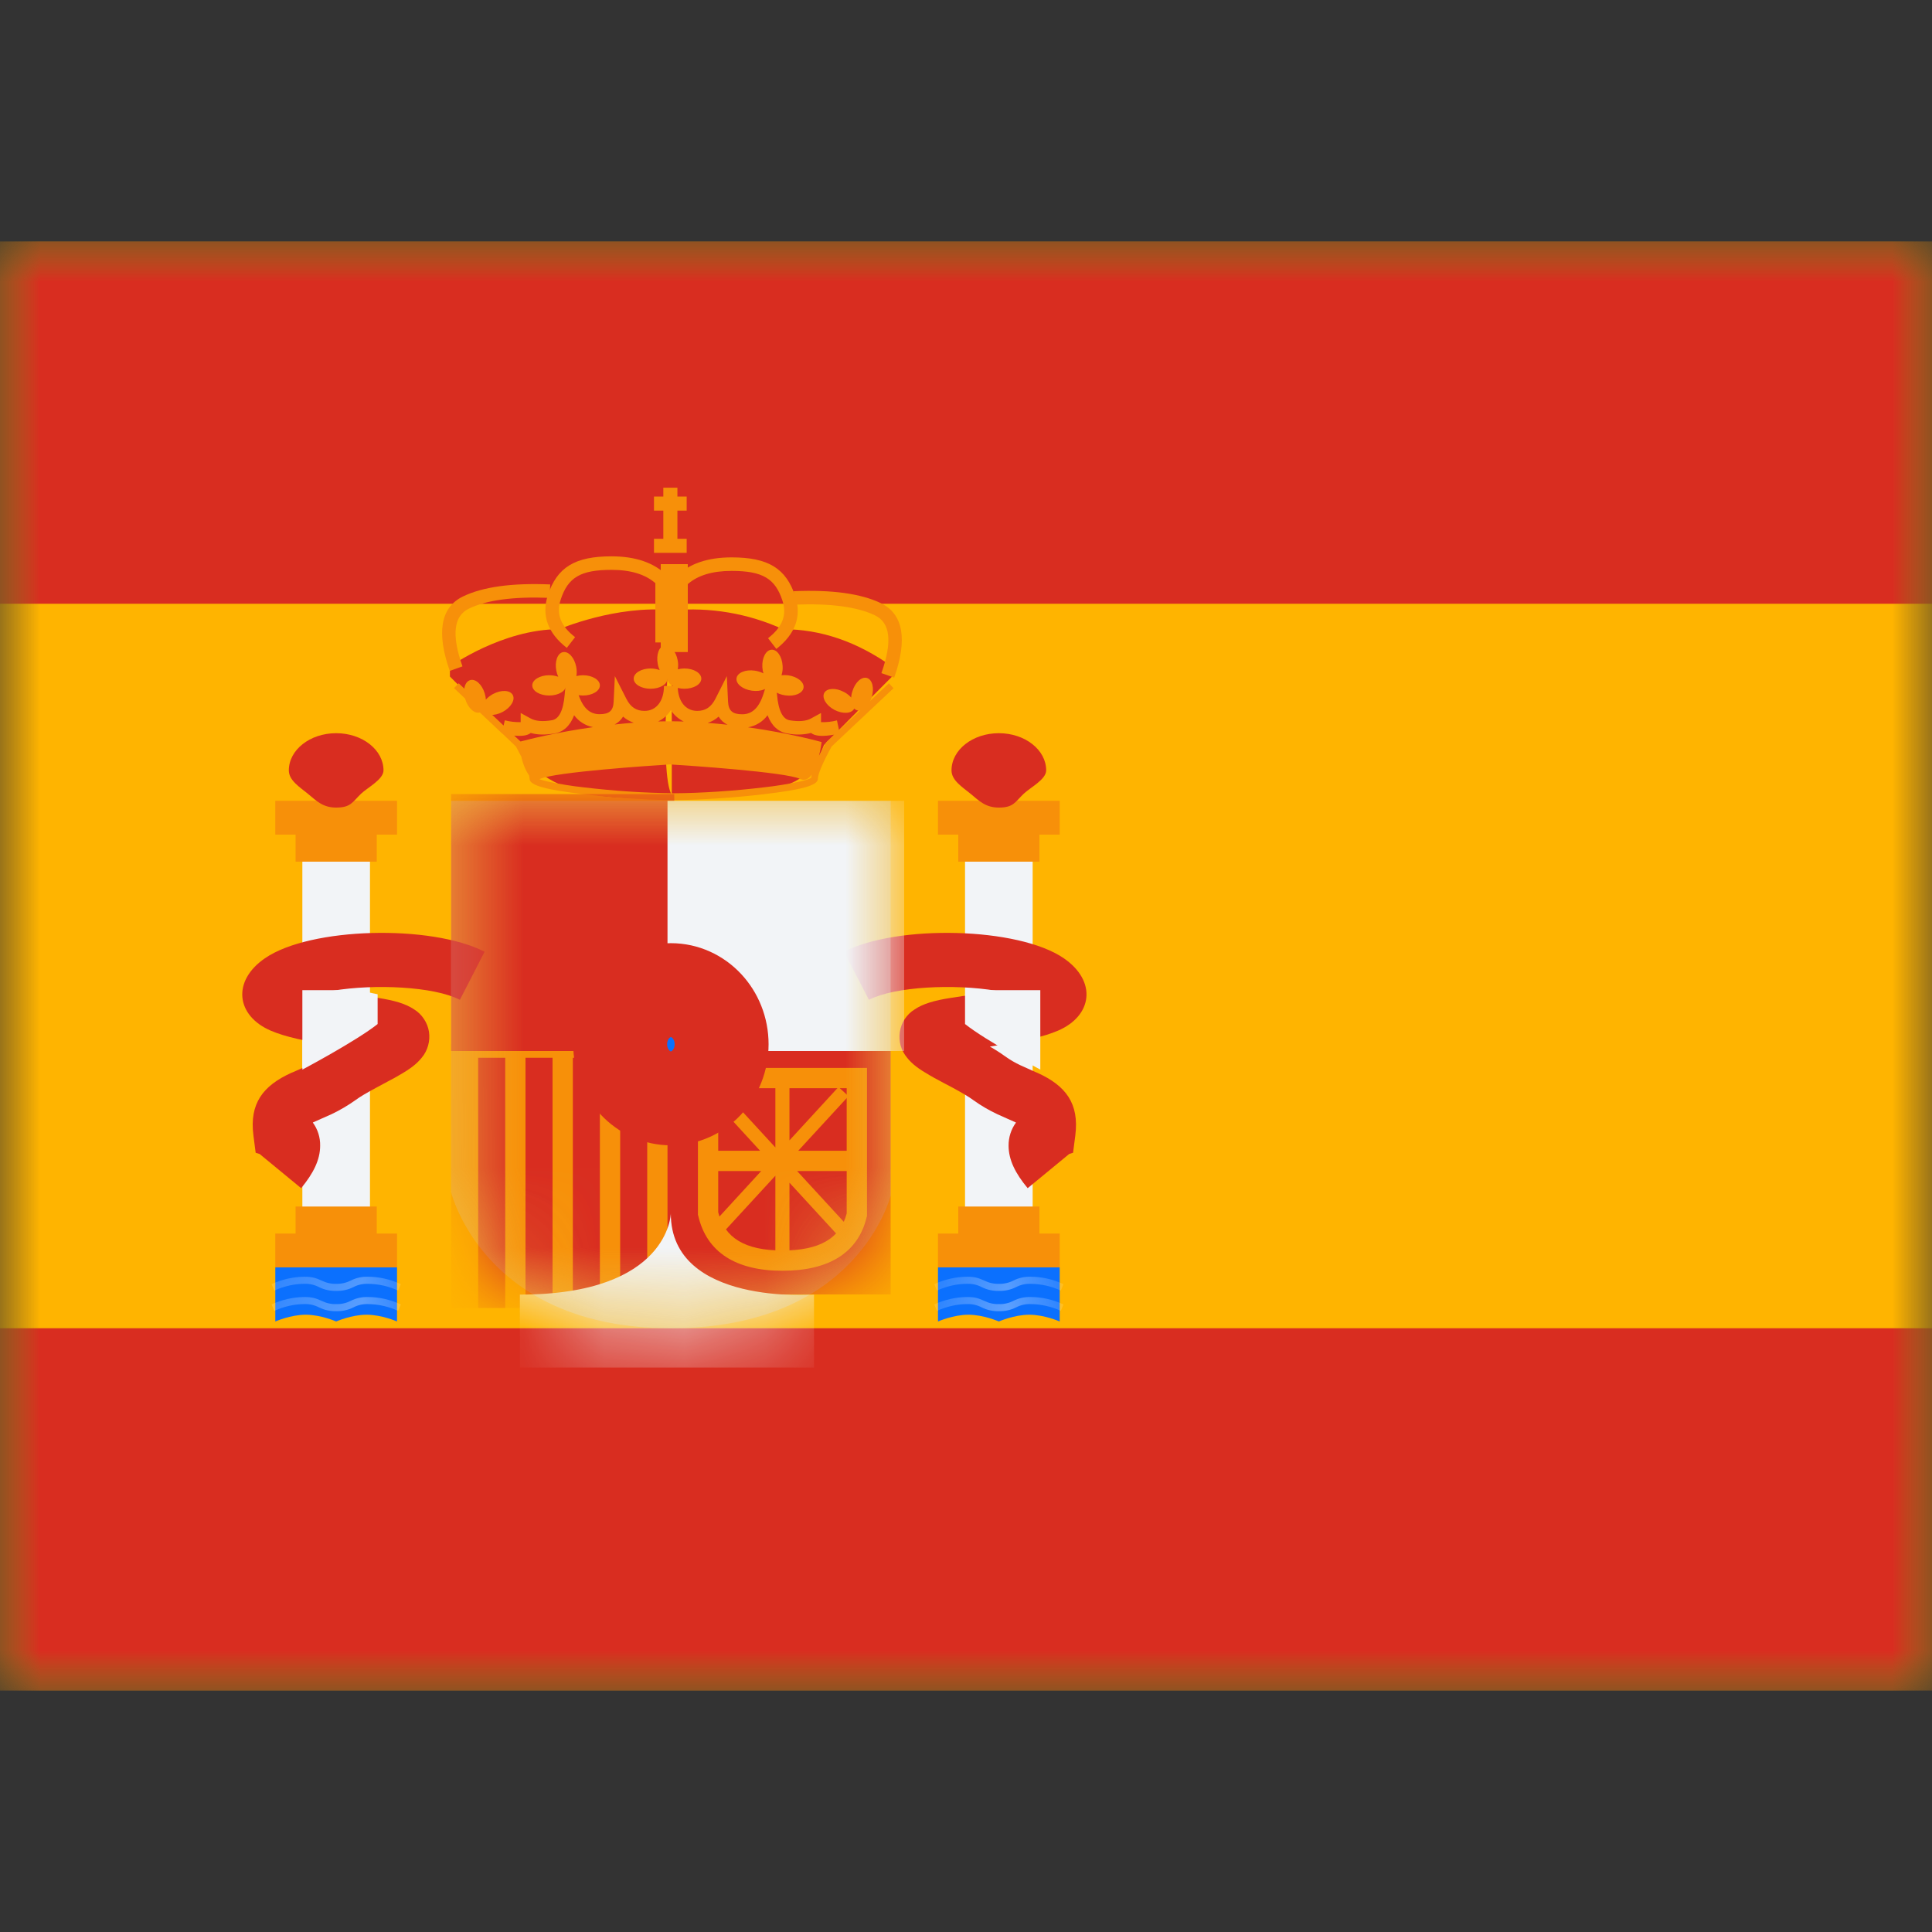 <svg width="24" height="24" viewBox="0 0 24 24" fill="none" xmlns="http://www.w3.org/2000/svg">
<rect x="0" y="0" width="24" height="24" fill="#333333" stroke="none"/>
<mask id="mask0_2082_9354" style="mask-type:luminance" maskUnits="userSpaceOnUse" x="0" y="3" width="24" height="18">
<path d="M0 3H24V21H0V3Z" fill="white"/>
</mask>
<g mask="url(#mask0_2082_9354)">
<path fill-rule="evenodd" clip-rule="evenodd" d="M0 3V21H24V3H0Z" fill="#FFB400"/>
<mask id="mask1_2082_9354" style="mask-type:luminance" maskUnits="userSpaceOnUse" x="0" y="3" width="24" height="18">
<path fill-rule="evenodd" clip-rule="evenodd" d="M0 3V21H24V3H0Z" fill="white"/>
</mask>
<g mask="url(#mask1_2082_9354)">
<path fill-rule="evenodd" clip-rule="evenodd" d="M0 3V7.5H24V3H0ZM0 16.5V21H24V16.5H0Z" fill="#D92D20"/>
<path d="M3.756 10.704H4.596V15.072H3.756V10.704Z" fill="#F2F4F7"/>
<path fill-rule="evenodd" clip-rule="evenodd" d="M4.932 9.948H3.42V10.368H3.672V10.704H4.68V10.368H4.932V9.948ZM4.68 15.324H4.932V15.744H3.42V15.324H3.672V14.988H4.68V15.324Z" fill="#F79009"/>
<path fill-rule="evenodd" clip-rule="evenodd" d="M4.176 10.032C4.359 10.032 4.378 9.963 4.485 9.86C4.569 9.781 4.764 9.682 4.764 9.57C4.764 9.315 4.501 9.108 4.176 9.108C3.851 9.108 3.588 9.315 3.588 9.57C3.588 9.695 3.723 9.777 3.824 9.86C3.931 9.948 4.009 10.032 4.176 10.032Z" fill="#D92D20"/>
<path fill-rule="evenodd" clip-rule="evenodd" d="M3.42 15.744H4.932V16.416C4.932 16.416 4.743 16.332 4.554 16.332C4.365 16.332 4.176 16.416 4.176 16.416C4.176 16.416 3.987 16.332 3.798 16.332C3.609 16.332 3.42 16.416 3.42 16.416V15.744Z" fill="#0B70FE"/>
<mask id="mask2_2082_9354" style="mask-type:luminance" maskUnits="userSpaceOnUse" x="3" y="15" width="2" height="2">
<path fill-rule="evenodd" clip-rule="evenodd" d="M3.42 15.744H4.932V16.416C4.932 16.416 4.743 16.332 4.554 16.332C4.365 16.332 4.176 16.416 4.176 16.416C4.176 16.416 3.987 16.332 3.798 16.332C3.609 16.332 3.42 16.416 3.42 16.416V15.744Z" fill="white"/>
</mask>
<g mask="url(#mask2_2082_9354)">
<path d="M3.407 16.284L3.374 16.204C3.502 16.145 3.642 16.113 3.783 16.112C3.872 16.112 3.918 16.125 3.996 16.16C4.052 16.188 4.114 16.202 4.176 16.2C4.239 16.202 4.3 16.188 4.356 16.16C4.422 16.126 4.496 16.11 4.57 16.112C4.706 16.112 4.843 16.142 4.979 16.204L4.946 16.284C4.828 16.23 4.7 16.201 4.57 16.2C4.507 16.198 4.445 16.212 4.39 16.241C4.324 16.274 4.25 16.29 4.176 16.288C4.102 16.29 4.029 16.274 3.963 16.241C3.907 16.212 3.845 16.198 3.783 16.2C3.658 16.2 3.533 16.228 3.407 16.284ZM3.407 16.032L3.374 15.952C3.502 15.893 3.642 15.861 3.783 15.86C3.872 15.86 3.918 15.873 3.996 15.908C4.052 15.936 4.114 15.95 4.176 15.948C4.239 15.95 4.3 15.936 4.356 15.908C4.422 15.874 4.496 15.858 4.57 15.86C4.706 15.86 4.843 15.89 4.979 15.952L4.946 16.032C4.828 15.978 4.7 15.949 4.57 15.948C4.507 15.946 4.445 15.96 4.39 15.989C4.324 16.022 4.25 16.038 4.176 16.036C4.102 16.038 4.029 16.022 3.963 15.989C3.907 15.96 3.845 15.946 3.783 15.948C3.658 15.948 3.533 15.976 3.407 16.032Z" fill="white"/>
</g>
<path d="M11.988 10.704H12.828V15.072H11.988V10.704Z" fill="#F2F4F7"/>
<path fill-rule="evenodd" clip-rule="evenodd" d="M13.164 9.948H11.652V10.368H11.904V10.704H12.912V10.368H13.164V9.948ZM12.912 15.324H13.164V15.744H11.652V15.324H11.904V14.988H12.912V15.324Z" fill="#F79009"/>
<path fill-rule="evenodd" clip-rule="evenodd" d="M12.408 10.032C12.591 10.032 12.609 9.963 12.717 9.86C12.801 9.781 12.996 9.682 12.996 9.57C12.996 9.315 12.733 9.108 12.408 9.108C12.083 9.108 11.82 9.315 11.82 9.57C11.82 9.695 11.955 9.777 12.056 9.86C12.163 9.948 12.242 10.032 12.408 10.032Z" fill="#D92D20"/>
<path fill-rule="evenodd" clip-rule="evenodd" d="M11.652 15.744H13.164V16.416C13.164 16.416 12.975 16.332 12.786 16.332C12.597 16.332 12.408 16.416 12.408 16.416C12.408 16.416 12.219 16.332 12.03 16.332C11.841 16.332 11.652 16.416 11.652 16.416V15.744Z" fill="#0B70FE"/>
<mask id="mask3_2082_9354" style="mask-type:luminance" maskUnits="userSpaceOnUse" x="11" y="15" width="3" height="2">
<path fill-rule="evenodd" clip-rule="evenodd" d="M11.652 15.744H13.164V16.416C13.164 16.416 12.975 16.332 12.786 16.332C12.597 16.332 12.408 16.416 12.408 16.416C12.408 16.416 12.219 16.332 12.03 16.332C11.841 16.332 11.652 16.416 11.652 16.416V15.744Z" fill="white"/>
</mask>
<g mask="url(#mask3_2082_9354)">
<path d="M11.639 16.284L11.606 16.204C11.734 16.145 11.874 16.113 12.015 16.112C12.104 16.112 12.15 16.125 12.228 16.16C12.284 16.188 12.346 16.202 12.408 16.2C12.471 16.202 12.533 16.188 12.588 16.16C12.654 16.126 12.728 16.11 12.802 16.112C12.938 16.112 13.075 16.142 13.211 16.204L13.178 16.284C13.06 16.23 12.932 16.201 12.802 16.2C12.739 16.198 12.678 16.212 12.622 16.241C12.556 16.274 12.482 16.29 12.408 16.288C12.334 16.29 12.261 16.274 12.195 16.241C12.14 16.212 12.078 16.198 12.015 16.2C11.89 16.2 11.765 16.228 11.639 16.284ZM11.639 16.032L11.606 15.952C11.734 15.893 11.874 15.861 12.015 15.86C12.104 15.86 12.15 15.873 12.228 15.908C12.284 15.936 12.346 15.95 12.408 15.948C12.471 15.95 12.533 15.936 12.588 15.908C12.654 15.874 12.728 15.858 12.802 15.86C12.938 15.86 13.075 15.89 13.211 15.952L13.178 16.032C13.06 15.978 12.932 15.949 12.802 15.948C12.739 15.946 12.678 15.96 12.622 15.989C12.556 16.022 12.482 16.038 12.408 16.036C12.334 16.038 12.261 16.022 12.195 15.989C12.14 15.96 12.078 15.946 12.015 15.948C11.89 15.948 11.765 15.976 11.639 16.032Z" fill="white"/>
</g>
<path fill-rule="evenodd" clip-rule="evenodd" d="M3.741 14.76C3.892 14.576 3.977 14.409 3.977 14.232C3.979 14.129 3.947 14.028 3.886 13.945L3.895 13.94C3.895 13.94 4.061 13.867 4.12 13.84C4.223 13.791 4.323 13.732 4.416 13.666C4.475 13.622 4.555 13.576 4.675 13.511L4.789 13.45L4.82 13.433C4.879 13.402 4.923 13.379 4.963 13.354C5.091 13.281 5.174 13.22 5.239 13.139C5.276 13.095 5.303 13.043 5.318 12.988C5.334 12.933 5.337 12.875 5.329 12.818C5.32 12.761 5.299 12.707 5.267 12.659C5.236 12.611 5.194 12.57 5.146 12.54C5.041 12.469 4.901 12.428 4.695 12.396L4.652 12.39C4.48 12.363 4.307 12.335 4.135 12.307C4.651 12.221 5.388 12.253 5.713 12.42L6.02 11.823C5.36 11.482 3.853 11.516 3.291 11.904C2.878 12.188 2.934 12.618 3.363 12.803C3.543 12.88 3.776 12.931 4.209 13.001C4.144 13.038 4.081 13.078 4.021 13.122C3.961 13.165 3.896 13.203 3.829 13.235L3.642 13.318L3.617 13.328C3.268 13.487 3.097 13.707 3.148 14.104L3.176 14.32L3.225 14.335L3.741 14.76ZM3.309 14.205L3.307 14.207L3.308 14.206V14.204L3.309 14.205ZM12.529 14.232C12.529 14.409 12.614 14.577 12.766 14.76L13.282 14.335L13.33 14.32L13.358 14.104C13.408 13.707 13.239 13.487 12.889 13.328L12.865 13.318C12.817 13.297 12.712 13.25 12.678 13.234C12.611 13.203 12.546 13.165 12.486 13.122C12.425 13.078 12.362 13.038 12.297 13.001C12.73 12.931 12.964 12.88 13.143 12.803C13.573 12.618 13.628 12.188 13.215 11.904C12.652 11.516 11.146 11.482 10.485 11.823L10.794 12.42C11.119 12.253 11.856 12.221 12.372 12.307C12.2 12.335 12.027 12.363 11.854 12.39L11.812 12.396C11.605 12.428 11.464 12.47 11.361 12.54C11.312 12.57 11.271 12.611 11.239 12.659C11.208 12.707 11.187 12.761 11.178 12.818C11.169 12.875 11.173 12.933 11.188 12.988C11.204 13.043 11.231 13.095 11.268 13.139C11.332 13.22 11.416 13.281 11.543 13.354C11.584 13.379 11.627 13.402 11.686 13.433L11.717 13.45L11.831 13.51C11.952 13.576 12.031 13.622 12.091 13.666C12.184 13.733 12.278 13.788 12.387 13.84C12.445 13.867 12.612 13.94 12.611 13.94L12.621 13.945C12.56 14.028 12.528 14.129 12.529 14.232Z" fill="#D92D20"/>
<path d="M4.442 12.3L4.691 12.351V12.721C4.427 12.931 3.756 13.287 3.756 13.287V12.3H4.442ZM12.236 12.3L11.988 12.351V12.721C12.252 12.931 12.923 13.287 12.923 13.287V12.3H12.236Z" fill="#F2F4F7"/>
<path fill-rule="evenodd" clip-rule="evenodd" d="M11.082 8.404V8.281C10.65 7.972 10.197 7.816 9.725 7.816C9.294 7.62 8.82 7.539 8.348 7.582V7.58C7.651 7.513 6.947 7.816 6.947 7.816C6.237 7.816 5.589 8.281 5.589 8.281V8.404L6.437 9.255C6.437 9.255 6.675 10.074 8.345 9.882V9.884C8.345 9.884 9.451 9.854 9.528 9.828C9.56 9.817 9.591 9.808 9.624 9.799C9.841 9.736 10.088 9.664 10.235 9.255L11.082 8.404ZM8.345 7.621C8.321 7.903 8.183 9.611 8.345 9.876V7.621Z" fill="#D92D20"/>
<path fill-rule="evenodd" clip-rule="evenodd" d="M6.235 9.112V9.109L5.64 8.548L5.698 8.488L6.256 9.013L6.271 8.948C6.336 8.965 6.402 8.972 6.468 8.971V8.857L6.592 8.925C6.653 8.958 6.741 8.967 6.855 8.947C6.94 8.934 6.997 8.836 7.015 8.627L7.053 8.205L7.18 8.61C7.237 8.792 7.324 8.872 7.448 8.872C7.569 8.872 7.618 8.829 7.623 8.716L7.638 8.399L7.782 8.683C7.834 8.785 7.905 8.831 8.007 8.831C8.152 8.831 8.248 8.71 8.248 8.521H8.419C8.419 8.71 8.516 8.831 8.661 8.831C8.763 8.831 8.833 8.785 8.886 8.683L9.029 8.399L9.044 8.716C9.05 8.829 9.099 8.873 9.22 8.873C9.344 8.873 9.431 8.792 9.488 8.609L9.614 8.204L9.652 8.627C9.67 8.836 9.727 8.935 9.812 8.948C9.927 8.967 10.015 8.958 10.075 8.925L10.199 8.857V8.971C10.266 8.973 10.332 8.966 10.397 8.949L10.423 9.071L11.042 8.488L11.1 8.549L10.33 9.274C10.217 9.481 10.16 9.618 10.16 9.675C10.16 9.761 9.935 9.813 9.496 9.865C9.151 9.907 8.745 9.934 8.412 9.939H8.328C7.966 9.933 7.604 9.908 7.244 9.865C6.805 9.813 6.579 9.761 6.579 9.675C6.578 9.661 6.576 9.648 6.573 9.634C6.526 9.564 6.494 9.485 6.477 9.402C6.455 9.359 6.433 9.317 6.41 9.274L6.24 9.112L6.236 9.112L6.235 9.112ZM10.364 9.126C10.227 9.15 10.127 9.148 10.075 9.105C9.98 9.129 9.881 9.131 9.785 9.112C9.667 9.094 9.585 9.015 9.535 8.885C9.476 8.965 9.389 9.018 9.292 9.035C9.829 9.11 10.206 9.218 10.206 9.218C10.206 9.218 10.197 9.298 10.174 9.391C10.198 9.342 10.227 9.288 10.259 9.228L10.267 9.217L10.364 9.126ZM9.038 9.003C8.992 8.981 8.954 8.946 8.927 8.902C8.888 8.938 8.841 8.964 8.791 8.98C8.875 8.986 8.958 8.995 9.038 9.003ZM8.494 8.963C8.429 8.932 8.373 8.883 8.334 8.822C8.295 8.883 8.24 8.932 8.175 8.962L8.29 8.96H8.358C8.404 8.96 8.449 8.962 8.494 8.963ZM6.466 9.211L6.388 9.138C6.482 9.147 6.552 9.138 6.593 9.105C6.676 9.129 6.772 9.131 6.883 9.112C7 9.094 7.083 9.015 7.132 8.885C7.189 8.962 7.273 9.015 7.367 9.033C6.904 9.098 6.558 9.187 6.467 9.211L6.466 9.211ZM7.873 8.978C7.794 8.984 7.714 8.991 7.635 9C7.678 8.978 7.714 8.944 7.74 8.902C7.78 8.937 7.824 8.962 7.873 8.978ZM9.94 9.676C9.999 9.703 10.045 9.676 10.083 9.623C10.08 9.636 10.078 9.65 10.077 9.663C10.07 9.667 10.062 9.671 10.054 9.674C10.014 9.69 9.972 9.702 9.93 9.71C9.783 9.741 9.635 9.765 9.486 9.781C9.13 9.824 8.706 9.853 8.37 9.854C7.997 9.85 7.624 9.825 7.254 9.781C7.105 9.765 6.957 9.741 6.81 9.71C6.773 9.702 6.736 9.692 6.7 9.68C6.703 9.679 6.706 9.677 6.709 9.676C6.892 9.59 8.106 9.509 8.324 9.496C8.542 9.509 9.757 9.59 9.94 9.676Z" fill="#F79009"/>
<path fill-rule="evenodd" clip-rule="evenodd" d="M8.171 8.248C8.175 8.274 8.184 8.3 8.195 8.324C8.159 8.311 8.12 8.304 8.082 8.304C7.966 8.304 7.872 8.361 7.872 8.43C7.872 8.5 7.966 8.556 8.082 8.556C8.198 8.556 8.292 8.5 8.292 8.43C8.292 8.5 8.387 8.556 8.502 8.556C8.618 8.556 8.712 8.5 8.712 8.43C8.712 8.361 8.618 8.304 8.502 8.304C8.474 8.304 8.447 8.308 8.42 8.314C8.426 8.276 8.426 8.238 8.418 8.2C8.396 8.086 8.322 8.005 8.254 8.017C8.186 8.031 8.149 8.134 8.171 8.248ZM6.935 8.407C6.924 8.383 6.916 8.358 6.911 8.332C6.888 8.218 6.926 8.114 6.994 8.101C7.062 8.088 7.136 8.169 7.158 8.284C7.166 8.324 7.166 8.364 7.16 8.398C7.187 8.392 7.214 8.388 7.242 8.388C7.358 8.388 7.452 8.445 7.452 8.514C7.452 8.584 7.358 8.64 7.242 8.64C7.126 8.64 7.032 8.584 7.032 8.514C7.032 8.584 6.938 8.64 6.822 8.64C6.706 8.64 6.612 8.584 6.612 8.514C6.612 8.445 6.706 8.388 6.822 8.388C6.863 8.388 6.902 8.395 6.935 8.407ZM9.566 8.485C9.556 8.554 9.455 8.596 9.341 8.58C9.225 8.564 9.14 8.495 9.149 8.426C9.159 8.357 9.26 8.314 9.375 8.331C9.413 8.336 9.45 8.348 9.484 8.365C9.476 8.34 9.472 8.313 9.47 8.287C9.464 8.171 9.515 8.074 9.585 8.071C9.655 8.067 9.716 8.158 9.722 8.273C9.725 8.312 9.72 8.351 9.708 8.388C9.736 8.385 9.763 8.386 9.791 8.389C9.906 8.405 9.992 8.474 9.982 8.543C9.972 8.612 9.871 8.655 9.756 8.638C9.641 8.623 9.556 8.554 9.566 8.485ZM10.365 8.818C10.468 8.872 10.577 8.866 10.61 8.805L10.612 8.802C10.621 8.812 10.634 8.82 10.647 8.824C10.715 8.845 10.796 8.772 10.829 8.66C10.863 8.549 10.837 8.443 10.77 8.422C10.703 8.402 10.622 8.476 10.589 8.587C10.58 8.612 10.575 8.639 10.574 8.665C10.548 8.637 10.518 8.613 10.484 8.596C10.382 8.541 10.272 8.547 10.239 8.608C10.207 8.669 10.263 8.764 10.365 8.818ZM6.244 8.844C6.141 8.898 6.032 8.893 5.999 8.831C5.999 8.83 5.998 8.829 5.998 8.827C5.988 8.838 5.976 8.846 5.962 8.85C5.895 8.87 5.814 8.797 5.78 8.686C5.746 8.575 5.772 8.469 5.84 8.449C5.906 8.428 5.987 8.501 6.021 8.612C6.029 8.638 6.034 8.664 6.035 8.691C6.061 8.663 6.091 8.639 6.125 8.621C6.228 8.566 6.338 8.572 6.37 8.634C6.403 8.695 6.346 8.789 6.244 8.844ZM8.24 6.058H8.415V6.168H8.53V6.343H8.415V6.693H8.53V6.868H8.124V6.693H8.24V6.343H8.124V6.168H8.24V6.058Z" fill="#F79009"/>
<path d="M8.208 7.008H8.544V8.1H8.208V7.008Z" fill="#F79009"/>
<path d="M5.745 8.278L5.587 8.334C5.422 7.865 5.469 7.547 5.75 7.41C5.998 7.29 6.358 7.24 6.835 7.26L6.827 7.427C6.377 7.409 6.042 7.455 5.824 7.561C5.639 7.651 5.605 7.88 5.745 8.278Z" fill="#F79009"/>
<path d="M7.597 7.079C7.213 7.079 7.055 7.172 6.965 7.449C6.907 7.625 6.963 7.775 7.144 7.915L7.041 8.048C6.807 7.867 6.724 7.644 6.805 7.396C6.92 7.044 7.145 6.911 7.597 6.911C7.893 6.911 8.123 6.989 8.284 7.147L8.309 7.171V7.981H8.141V7.244C8.016 7.135 7.835 7.079 7.597 7.079L7.597 7.079Z" fill="#F79009"/>
<path d="M10.95 8.362L11.108 8.418C11.273 7.949 11.225 7.631 10.945 7.494C10.697 7.374 10.336 7.324 9.86 7.344L9.867 7.511C10.317 7.493 10.653 7.539 10.871 7.645C11.056 7.735 11.09 7.964 10.949 8.362L10.95 8.362Z" fill="#F79009"/>
<path d="M9.088 7.092C9.472 7.092 9.63 7.186 9.72 7.462C9.778 7.638 9.721 7.788 9.541 7.928L9.644 8.061C9.878 7.879 9.961 7.657 9.88 7.41C9.765 7.057 9.539 6.924 9.088 6.924C8.792 6.924 8.561 7.002 8.401 7.16L8.376 7.185V7.995H8.544V7.256C8.669 7.147 8.849 7.092 9.088 7.092Z" fill="#F79009"/>
<path opacity="0.3" fill-rule="evenodd" clip-rule="evenodd" d="M5.604 9.948H11.064V14.853C11.064 14.853 10.659 16.5 8.334 16.5C6.009 16.5 5.604 14.81 5.604 14.81V9.948Z" fill="#D0D5DD"/>
<mask id="mask4_2082_9354" style="mask-type:luminance" maskUnits="userSpaceOnUse" x="5" y="9" width="7" height="8">
<path fill-rule="evenodd" clip-rule="evenodd" d="M5.604 9.948H11.064V14.853C11.064 14.853 10.659 16.5 8.334 16.5C6.009 16.5 5.604 14.81 5.604 14.81V9.948Z" fill="white"/>
</mask>
<g mask="url(#mask4_2082_9354)">
<path d="M5.604 12.972H8.376V16.248H5.604V12.972Z" fill="#F79009"/>
<path d="M5.94 13.14H6.276V16.248H5.94V13.14ZM7.116 13.14H7.452V16.248H7.116V13.14ZM6.528 13.14H6.864V16.248H6.528V13.14ZM7.704 13.14H8.04V16.248H7.704V13.14ZM5.604 9.864H8.376V13.056H5.604V9.864Z" fill="#D92D20"/>
<path d="M8.292 12.888H11.064V16.08H8.292V12.888Z" fill="#D92D20"/>
<path d="M8.292 9.948H11.232V13.056H8.292V9.948Z" fill="#F2F4F7"/>
<path fill-rule="evenodd" clip-rule="evenodd" d="M10.77 15.105V13.266H8.67V15.09L8.674 15.104C8.779 15.556 9.142 15.786 9.72 15.786C10.297 15.786 10.66 15.562 10.766 15.12L10.77 15.105ZM9.72 15.534C9.256 15.534 9.002 15.378 8.922 15.06V13.518H10.518V15.074C10.438 15.382 10.184 15.534 9.72 15.534Z" fill="#F79009"/>
<path fill-rule="evenodd" clip-rule="evenodd" d="M9.807 13.42H9.632V14.254L8.942 13.504L8.819 13.616L9.442 14.295H8.877V14.547H9.456L8.819 15.241L8.942 15.355L9.632 14.605V15.579H9.807V14.692L10.416 15.355L10.54 15.241L9.902 14.547H10.614V14.295H9.916L10.54 13.617L10.416 13.503L9.807 14.166V13.42Z" fill="#F79009"/>
<path fill-rule="evenodd" clip-rule="evenodd" d="M10.112 16.082C10.112 16.082 8.333 16.222 8.333 15.074C8.333 15.074 8.316 16.082 6.458 16.082V16.988H10.112V16.082Z" fill="#F2F4F7"/>
<path fill-rule="evenodd" clip-rule="evenodd" d="M8.334 13.644C8.682 13.644 8.964 13.343 8.964 12.972C8.964 12.601 8.682 12.3 8.334 12.3C7.986 12.3 7.704 12.601 7.704 12.972C7.704 13.343 7.986 13.644 8.334 13.644Z" fill="#0B70FE" stroke="#D92D20" stroke-width="1.167"/>
</g>
</g>
</g>
</svg>
